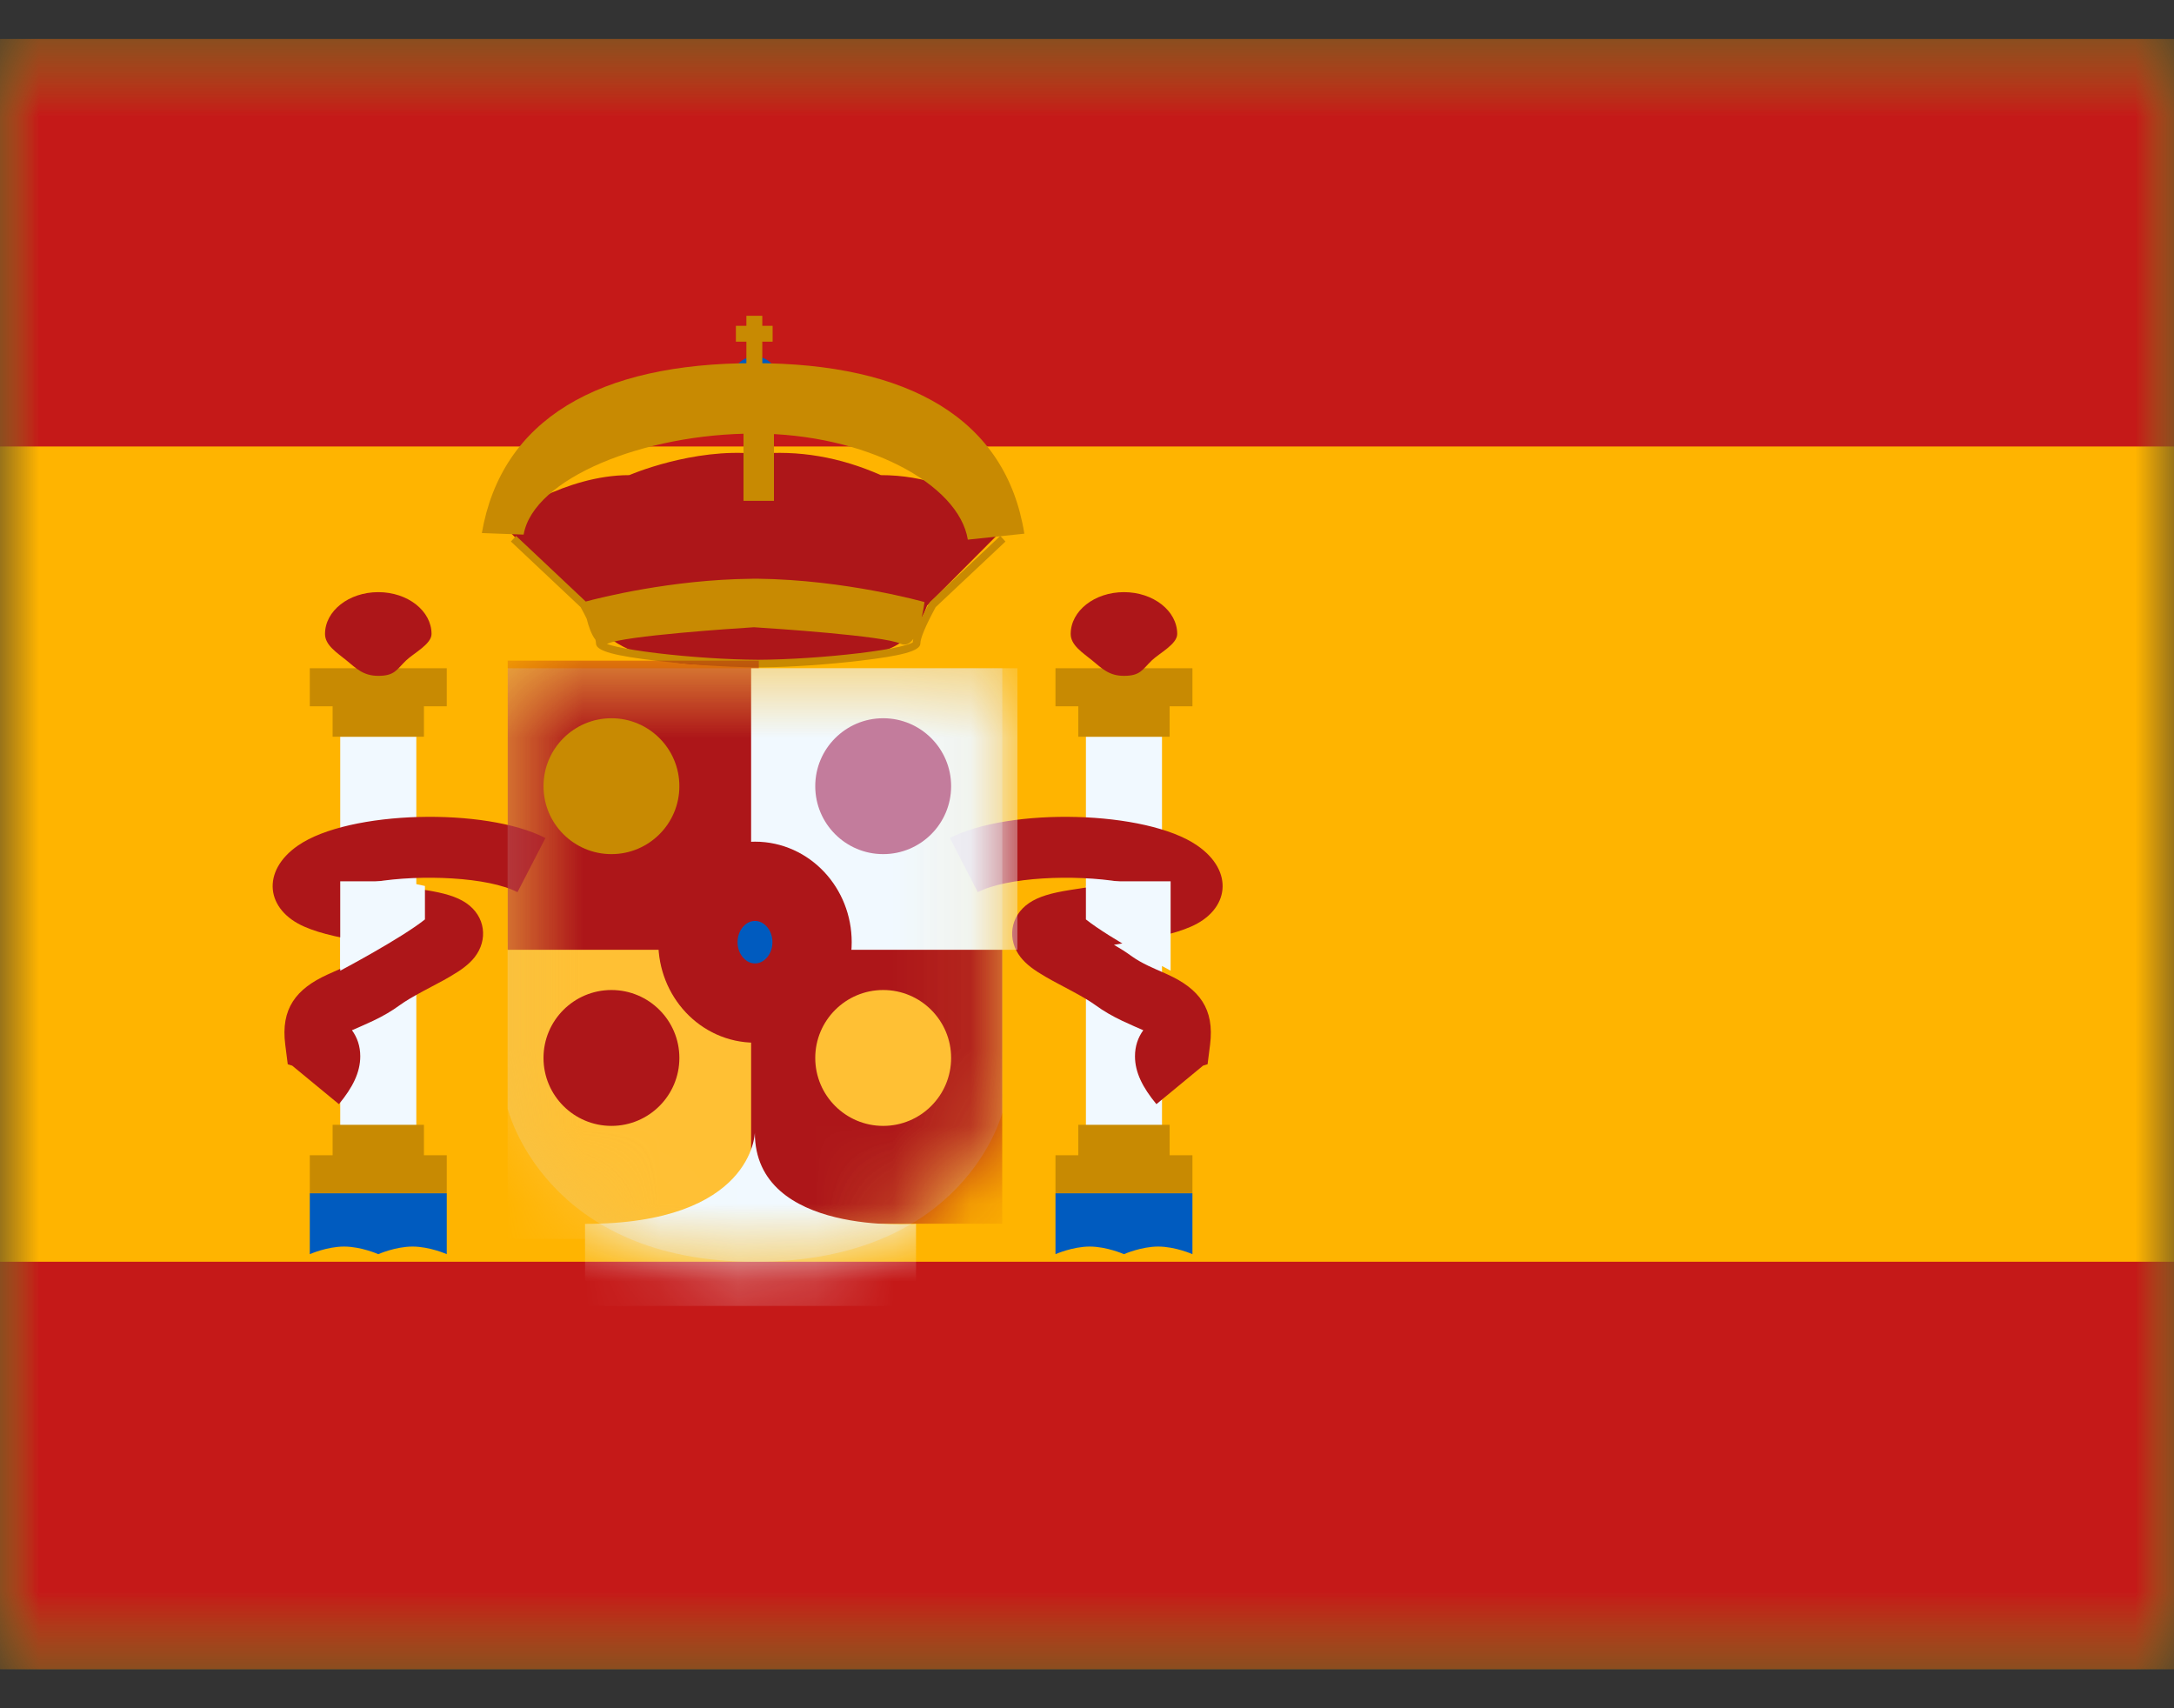 <svg width="28" height="22" viewBox="0 0 28 22" fill="none" xmlns="http://www.w3.org/2000/svg">
<rect x="0" y="0" width="28" height="22" fill="#333333" stroke="none"/>
<g clip-path="url(#clip0_1_2077)">
<mask id="mask0_1_2077" style="mask-type:alpha" maskUnits="userSpaceOnUse" x="0" y="0" width="28" height="22">
<path d="M28 0.5H0V21.5H28V0.5Z" fill="white"/>
</mask>
<g mask="url(#mask0_1_2077)">
<path fill-rule="evenodd" clip-rule="evenodd" d="M0 0.5V21.5H28V0.5H0Z" fill="#FFB400"/>
<mask id="mask1_1_2077" style="mask-type:alpha" maskUnits="userSpaceOnUse" x="0" y="0" width="28" height="22">
<path fill-rule="evenodd" clip-rule="evenodd" d="M0 0.5V21.5H28V0.5H0Z" fill="white"/>
</mask>
<g mask="url(#mask1_1_2077)">
<path fill-rule="evenodd" clip-rule="evenodd" d="M0 0.5V5.75H28V0.5H0Z" fill="#C51918"/>
<path fill-rule="evenodd" clip-rule="evenodd" d="M9.15527e-05 16.25V21.5H28V16.25H9.15527e-05Z" fill="#C51918"/>
<path d="M5.362 9.488H4.382V14.584H5.362V9.488Z" fill="#F1F9FF"/>
<path fill-rule="evenodd" clip-rule="evenodd" d="M5.754 8.606H3.99V9.096H4.284V9.488H5.46V9.096H5.754V8.606Z" fill="#C88A02"/>
<path fill-rule="evenodd" clip-rule="evenodd" d="M5.46 14.878H5.754V15.368H3.99V14.878H4.284V14.486H5.46V14.878Z" fill="#C88A02"/>
<path fill-rule="evenodd" clip-rule="evenodd" d="M4.872 8.704C5.085 8.704 5.107 8.624 5.232 8.504C5.33 8.411 5.558 8.295 5.558 8.165C5.558 7.867 5.251 7.626 4.872 7.626C4.493 7.626 4.186 7.867 4.186 8.165C4.186 8.31 4.342 8.407 4.461 8.504C4.586 8.606 4.677 8.704 4.872 8.704Z" fill="#AD1619"/>
<path fill-rule="evenodd" clip-rule="evenodd" d="M3.99 15.368H5.754V16.152C5.754 16.152 5.534 16.054 5.313 16.054C5.093 16.054 4.872 16.152 4.872 16.152C4.872 16.152 4.652 16.054 4.431 16.054C4.211 16.054 3.99 16.152 3.99 16.152V15.368Z" fill="#005BBF"/>
<path d="M14.966 9.488H13.986V14.584H14.966V9.488Z" fill="#F1F9FF"/>
<path fill-rule="evenodd" clip-rule="evenodd" d="M15.358 8.606H13.594V9.096H13.888V9.488H15.064V9.096H15.358V8.606Z" fill="#C88A02"/>
<path fill-rule="evenodd" clip-rule="evenodd" d="M15.064 14.878H15.358V15.368H13.594V14.878H13.888V14.486H15.064V14.878Z" fill="#C88A02"/>
<path fill-rule="evenodd" clip-rule="evenodd" d="M14.476 8.704C14.689 8.704 14.711 8.624 14.836 8.504C14.934 8.411 15.162 8.295 15.162 8.165C15.162 7.867 14.854 7.626 14.476 7.626C14.097 7.626 13.79 7.867 13.79 8.165C13.79 8.31 13.946 8.407 14.065 8.504C14.19 8.606 14.281 8.704 14.476 8.704Z" fill="#AD1619"/>
<path fill-rule="evenodd" clip-rule="evenodd" d="M13.594 15.368H15.358V16.152C15.358 16.152 15.138 16.054 14.917 16.054C14.697 16.054 14.476 16.152 14.476 16.152C14.476 16.152 14.256 16.054 14.035 16.054C13.815 16.054 13.594 16.152 13.594 16.152V15.368Z" fill="#005BBF"/>
<path fill-rule="evenodd" clip-rule="evenodd" d="M4.365 14.22C4.542 14.006 4.64 13.811 4.64 13.604C4.64 13.473 4.601 13.361 4.533 13.268L4.545 13.263C4.544 13.264 4.739 13.179 4.807 13.146C4.933 13.086 5.044 13.022 5.152 12.943C5.221 12.893 5.314 12.838 5.455 12.762L5.624 12.672C5.693 12.636 5.744 12.608 5.791 12.58C5.939 12.494 6.037 12.423 6.112 12.329C6.289 12.104 6.252 11.799 6.004 11.63C5.882 11.547 5.718 11.5 5.478 11.462L5.133 11.409C5.018 11.391 4.915 11.374 4.824 11.358C5.426 11.258 6.287 11.295 6.665 11.49L7.025 10.793C6.254 10.395 4.496 10.436 3.84 10.888C3.359 11.219 3.423 11.721 3.924 11.936C4.133 12.027 4.406 12.086 4.911 12.168C4.827 12.217 4.756 12.261 4.691 12.309C4.625 12.357 4.554 12.398 4.468 12.439C4.426 12.459 4.304 12.513 4.249 12.537L4.22 12.55C3.812 12.735 3.614 12.992 3.674 13.455L3.706 13.706L3.763 13.724L4.365 14.22ZM14.618 13.604C14.618 13.811 14.717 14.006 14.894 14.22L15.495 13.724L15.553 13.706L15.585 13.455C15.644 12.992 15.446 12.735 15.038 12.55L15.01 12.537C14.954 12.513 14.832 12.459 14.791 12.439C14.705 12.398 14.634 12.357 14.567 12.309C14.502 12.261 14.432 12.217 14.347 12.168C14.852 12.086 15.125 12.027 15.334 11.936C15.835 11.721 15.9 11.219 15.418 10.888C14.762 10.436 13.005 10.395 12.234 10.793L12.593 11.49C12.972 11.295 13.832 11.258 14.435 11.358C14.343 11.374 14.24 11.391 14.125 11.409L13.781 11.462C13.54 11.5 13.376 11.547 13.254 11.63C13.006 11.799 12.969 12.104 13.146 12.329C13.221 12.423 13.319 12.494 13.467 12.58C13.515 12.608 13.566 12.636 13.634 12.672L13.803 12.762C13.944 12.838 14.037 12.893 14.106 12.943C14.214 13.022 14.326 13.086 14.452 13.146C14.52 13.179 14.714 13.264 14.713 13.263L14.725 13.268C14.657 13.361 14.618 13.473 14.618 13.604Z" fill="#AD1619"/>
<path d="M5.183 11.35L5.473 11.41V11.841C5.165 12.087 4.382 12.501 4.382 12.501V11.35H5.183Z" fill="#F1F9FF"/>
<path d="M14.276 11.35L13.986 11.41V11.841C14.294 12.087 15.077 12.501 15.077 12.501V11.35H14.276Z" fill="#F1F9FF"/>
<path fill-rule="evenodd" clip-rule="evenodd" d="M12.929 6.805V6.662C12.425 6.3 11.897 6.119 11.345 6.119C10.816 5.885 10.281 5.794 9.739 5.847L9.74 5.844C8.925 5.764 8.104 6.119 8.104 6.119C7.277 6.119 6.52 6.662 6.52 6.662V6.805L7.509 7.798C7.509 7.798 7.787 8.753 9.735 8.529L9.736 8.531C9.736 8.531 11.026 8.496 11.116 8.466C11.152 8.454 11.19 8.443 11.228 8.432C11.48 8.358 11.769 8.274 11.941 7.798L12.929 6.805ZM9.735 5.898C9.731 5.946 9.724 6.024 9.717 6.125C9.726 6.053 9.733 5.978 9.735 5.898Z" fill="#AD1619"/>
<path fill-rule="evenodd" clip-rule="evenodd" d="M6.58 6.974L6.647 6.902L7.544 7.747C7.715 7.701 8.639 7.465 9.672 7.454L9.711 7.453L9.751 7.453C10.895 7.466 11.907 7.754 11.907 7.754C11.907 7.754 11.896 7.847 11.87 7.956C11.898 7.899 11.931 7.836 11.969 7.766L11.978 7.753L12.883 6.902L12.95 6.974L12.051 7.819C11.92 8.061 11.854 8.22 11.854 8.287C11.854 8.388 11.591 8.448 11.078 8.509C10.676 8.557 10.202 8.59 9.814 8.595L9.765 8.595L9.716 8.595C9.328 8.59 8.853 8.557 8.451 8.509C7.938 8.448 7.676 8.388 7.676 8.287C7.676 8.274 7.673 8.258 7.669 8.239C7.617 8.173 7.58 8.065 7.556 7.968C7.534 7.923 7.508 7.873 7.478 7.819L6.58 6.974ZM11.596 8.289C11.665 8.321 11.72 8.289 11.763 8.227C11.76 8.244 11.757 8.259 11.756 8.273C11.751 8.277 11.742 8.281 11.73 8.286C11.698 8.3 11.649 8.314 11.585 8.329C11.458 8.358 11.279 8.386 11.066 8.412C10.651 8.462 10.157 8.495 9.765 8.497C9.372 8.495 8.878 8.462 8.463 8.412C8.25 8.386 8.071 8.358 7.945 8.329C7.891 8.317 7.848 8.305 7.816 8.293L7.827 8.289C8.041 8.188 9.457 8.094 9.711 8.078C9.966 8.094 11.382 8.188 11.596 8.289Z" fill="#C88A02"/>
<path fill-rule="evenodd" clip-rule="evenodd" d="M9.723 5.179C9.886 5.179 10.017 5.047 10.017 4.885C10.017 4.722 9.886 4.591 9.723 4.591C9.561 4.591 9.429 4.722 9.429 4.885C9.429 5.047 9.561 5.179 9.723 5.179Z" fill="#005BBF"/>
<path fill-rule="evenodd" clip-rule="evenodd" d="M9.613 4.067H9.818V4.196H9.951V4.4H9.818V4.809H9.951V5.013H9.478V4.809H9.613V4.4H9.478V4.196H9.613V4.067Z" fill="#C88A02"/>
<path d="M9.968 5.176H9.576V6.45H9.968V5.176Z" fill="#C88A02"/>
<path d="M6.744 6.885L6.206 6.865C6.46 5.397 7.711 4.677 9.71 4.677C11.711 4.677 12.958 5.4 13.193 6.873L12.465 6.95C12.35 6.233 11.149 5.584 9.72 5.584C8.289 5.584 6.869 6.162 6.744 6.885Z" fill="#C88A02"/>
<path opacity="0.3" fill-rule="evenodd" clip-rule="evenodd" d="M6.539 8.606H12.909V14.329C12.909 14.329 12.435 16.25 9.724 16.25C7.012 16.25 6.539 14.278 6.539 14.278V8.606Z" fill="#E1E5E8"/>
<mask id="mask2_1_2077" style="mask-type:alpha" maskUnits="userSpaceOnUse" x="6" y="8" width="7" height="9">
<path fill-rule="evenodd" clip-rule="evenodd" d="M6.539 8.606H12.909V14.329C12.909 14.329 12.435 16.25 9.724 16.25C7.012 16.25 6.539 14.278 6.539 14.278V8.606Z" fill="white"/>
</mask>
<g mask="url(#mask2_1_2077)">
<path d="M9.772 12.134H6.538V15.956H9.772V12.134Z" fill="#FFC034"/>
<path d="M9.773 8.508H6.539V12.232H9.773V8.508Z" fill="#AD1619"/>
<path d="M12.908 12.036H9.674V15.76H12.908V12.036Z" fill="#AD1619"/>
<path d="M13.104 8.606H9.674V12.232H13.104V8.606Z" fill="#F1F9FF"/>
<path fill-rule="evenodd" clip-rule="evenodd" d="M11.798 15.762C11.798 15.762 9.722 15.926 9.722 14.587C9.722 14.587 9.702 15.762 7.535 15.762V16.819H11.798V15.762Z" fill="#F1F9FF"/>
<path fill-rule="evenodd" clip-rule="evenodd" d="M9.724 12.918C10.13 12.918 10.459 12.567 10.459 12.134C10.459 11.701 10.13 11.35 9.724 11.35C9.318 11.35 8.989 11.701 8.989 12.134C8.989 12.567 9.318 12.918 9.724 12.918Z" fill="#005BBF" stroke="#AD1619" stroke-width="1.021"/>
</g>
<path fill-rule="evenodd" clip-rule="evenodd" d="M7.875 11C8.358 11 8.75 10.608 8.75 10.125C8.75 9.642 8.358 9.25 7.875 9.25C7.392 9.25 7 9.642 7 10.125C7 10.608 7.392 11 7.875 11Z" fill="#C88A02"/>
<path fill-rule="evenodd" clip-rule="evenodd" d="M11.375 11C11.858 11 12.25 10.608 12.25 10.125C12.25 9.642 11.858 9.25 11.375 9.25C10.892 9.25 10.5 9.642 10.5 10.125C10.5 10.608 10.892 11 11.375 11Z" fill="#C37C9C"/>
<path fill-rule="evenodd" clip-rule="evenodd" d="M11.375 14.5C11.858 14.5 12.25 14.108 12.25 13.625C12.25 13.142 11.858 12.75 11.375 12.75C10.892 12.75 10.5 13.142 10.5 13.625C10.5 14.108 10.892 14.5 11.375 14.5Z" fill="#FFC034"/>
<path d="M7.875 14.5C8.358 14.5 8.75 14.108 8.75 13.625C8.75 13.142 8.358 12.75 7.875 12.75C7.392 12.75 7 13.142 7 13.625C7 14.108 7.392 14.5 7.875 14.5Z" fill="#AD1619"/>
</g>
</g>
</g>
<defs>
<clipPath id="clip0_1_2077">
<rect width="28" height="21" fill="white" transform="translate(0 0.5)"/>
</clipPath>
</defs>
</svg>
